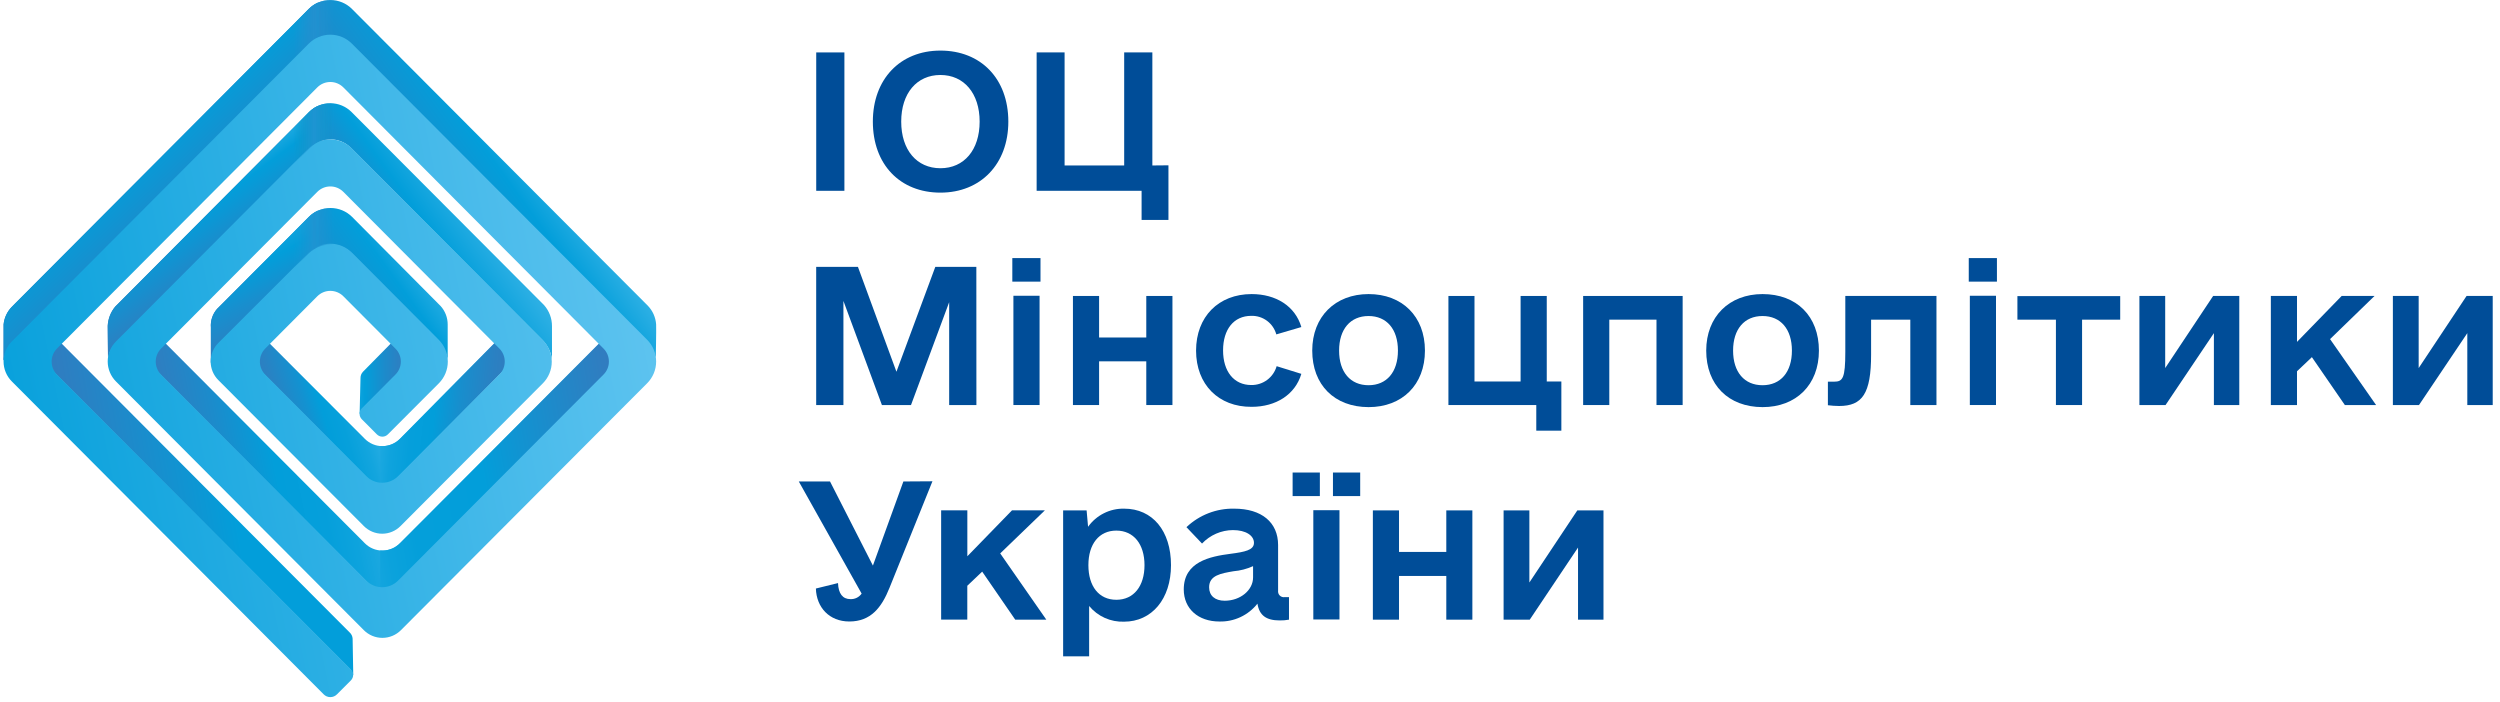 <svg width="171" height="48" viewBox="0 0 171 48" fill="none" xmlns="http://www.w3.org/2000/svg">
<g clip-path="url(#clip0_701_10407)">
<path d="M55.83 3.586H57.757V13.051H55.83V3.586Z" fill="#004D98"/>
<path d="M59.703 8.318C59.703 5.419 61.566 3.46 64.325 3.46C67.084 3.46 68.97 5.377 68.97 8.318C68.97 11.217 67.081 13.176 64.325 13.176C61.569 13.176 59.703 11.256 59.703 8.318ZM67.007 8.318C67.007 6.385 65.938 5.129 64.325 5.129C62.713 5.129 61.643 6.375 61.643 8.318C61.643 10.261 62.71 11.507 64.325 11.507C65.941 11.507 67.007 10.261 67.007 8.318Z" fill="#004D98"/>
<path d="M79.922 11.308V15.045H78.085V13.051H70.906V3.586H72.818V11.318H76.894V3.586H78.821V11.318L79.922 11.308Z" fill="#004D98"/>
<path d="M66.786 27.705H64.923V20.669L62.312 27.705H60.323L57.69 20.582V27.705H55.827V18.253H58.682L61.316 25.427L63.975 18.253H66.782L66.786 27.705Z" fill="#004D98"/>
<path d="M69.243 17.653H71.17V19.264H69.243V17.653ZM69.317 20.23H71.106V27.704H69.317V20.23Z" fill="#004D98"/>
<path d="M80.195 20.244V27.705H78.406V24.715H75.178V27.705H73.389V20.244H75.178V23.085H78.406V20.244H80.195Z" fill="#004D98"/>
<path d="M81.811 23.981C81.811 21.665 83.35 20.115 85.611 20.115C87.275 20.115 88.591 20.937 89.012 22.37L87.3 22.873C87.197 22.499 86.972 22.171 86.661 21.941C86.35 21.711 85.971 21.592 85.585 21.604C84.393 21.604 83.658 22.525 83.658 23.968C83.658 25.411 84.403 26.336 85.585 26.336C85.976 26.343 86.358 26.22 86.672 25.987C86.986 25.754 87.215 25.424 87.323 25.047L89.012 25.572C88.591 26.993 87.275 27.827 85.611 27.827C83.35 27.843 81.811 26.297 81.811 23.981Z" fill="#004D98"/>
<path d="M89.757 23.981C89.757 21.665 91.322 20.115 93.612 20.115C95.902 20.115 97.466 21.633 97.466 23.981C97.466 26.329 95.902 27.847 93.612 27.847C91.273 27.843 89.757 26.323 89.757 23.981ZM95.619 23.981C95.619 22.512 94.848 21.616 93.608 21.616C92.369 21.616 91.594 22.512 91.594 23.981C91.594 25.45 92.365 26.349 93.608 26.349C94.851 26.349 95.619 25.45 95.619 23.981Z" fill="#004D98"/>
<path d="M106.797 26.094V29.458H105.082V27.705H99.072V20.244H100.855V26.094H104.009V20.244H105.798V26.094H106.797Z" fill="#004D98"/>
<path d="M115.093 27.705H113.304V21.864H110.076V27.705H108.287V20.244H115.093V27.705Z" fill="#004D98"/>
<path d="M116.705 23.981C116.705 21.665 118.27 20.115 120.56 20.115C122.895 20.115 124.414 21.633 124.414 23.981C124.414 26.329 122.85 27.847 120.56 27.847C118.221 27.843 116.705 26.323 116.705 23.981ZM122.567 23.981C122.567 22.512 121.796 21.616 120.556 21.616C119.317 21.616 118.543 22.512 118.543 23.981C118.543 25.45 119.313 26.349 120.556 26.349C121.799 26.349 122.567 25.45 122.567 23.981Z" fill="#004D98"/>
<path d="M132.454 27.705H130.665V21.864H127.983V24.255C127.983 26.922 127.385 27.77 125.795 27.77C125.539 27.768 125.282 27.75 125.028 27.718V26.107H125.448C126.046 26.107 126.219 25.882 126.219 24.062V20.244H132.454V27.705Z" fill="#004D98"/>
<path d="M134.663 17.653H136.59V19.264H134.663V17.653ZM134.737 20.23H136.526V27.704H134.737V20.23Z" fill="#004D98"/>
<path d="M145.022 21.865H142.414V27.705H140.625V21.865H137.991V20.254H145.022V21.865Z" fill="#004D98"/>
<path d="M153.167 20.244V27.705H151.43V22.786L148.124 27.705H146.335V20.244H148.099V25.176L151.378 20.244H153.167Z" fill="#004D98"/>
<path d="M158.133 24.429L157.115 25.395V27.705H155.326V20.244H157.115V23.385L160.169 20.244H162.418L159.376 23.195L162.524 27.705H160.388L158.133 24.429Z" fill="#004D98"/>
<path d="M170.502 20.244V27.705H168.764V22.786L165.459 27.705H163.673V20.244H165.437V25.176L168.713 20.244H170.502Z" fill="#004D98"/>
<path d="M63.779 32.92L60.847 40.194C60.301 41.563 59.562 42.51 58.091 42.51C56.726 42.51 55.843 41.544 55.807 40.255L57.32 39.882C57.346 40.603 57.641 40.98 58.165 40.98C58.315 40.987 58.464 40.956 58.598 40.891C58.733 40.825 58.849 40.726 58.936 40.603L54.638 32.933H56.774L59.707 38.686L61.791 32.933L63.779 32.92Z" fill="#004D98"/>
<path d="M67.181 39.099L66.163 40.066V42.382H64.374V34.908H66.166V38.049L69.22 34.908H71.469L68.414 37.853L71.568 42.385H69.442L67.181 39.099Z" fill="#004D98"/>
<path d="M80.096 38.657C80.096 40.977 78.779 42.523 76.884 42.523C76.431 42.539 75.98 42.451 75.566 42.265C75.153 42.079 74.787 41.8 74.497 41.45V44.891H72.718V34.911H74.324L74.424 36.032C74.704 35.64 75.075 35.322 75.506 35.106C75.936 34.889 76.412 34.782 76.894 34.792C78.83 34.792 80.096 36.306 80.096 38.657ZM78.284 38.657C78.284 37.214 77.539 36.293 76.357 36.293C75.175 36.293 74.446 37.214 74.446 38.657C74.446 40.101 75.165 41.025 76.357 41.025C77.549 41.025 78.284 40.094 78.284 38.657Z" fill="#004D98"/>
<path d="M88.167 40.842V42.385C87.956 42.424 87.74 42.441 87.525 42.437C86.606 42.437 86.134 42.085 86.009 41.29C85.699 41.683 85.302 41.998 84.849 42.209C84.396 42.422 83.9 42.525 83.401 42.511C81.962 42.511 80.969 41.638 80.969 40.317C80.969 38.426 82.755 38.062 84.181 37.878C85.145 37.752 85.771 37.627 85.771 37.131C85.771 36.635 85.225 36.258 84.332 36.258C83.936 36.261 83.545 36.344 83.182 36.502C82.819 36.66 82.491 36.891 82.219 37.179L81.153 36.058C82.034 35.222 83.207 34.767 84.419 34.792C86.305 34.792 87.422 35.736 87.422 37.282V40.397C87.414 40.458 87.419 40.52 87.439 40.578C87.458 40.637 87.491 40.69 87.534 40.733C87.577 40.776 87.63 40.809 87.688 40.829C87.746 40.848 87.808 40.854 87.869 40.845L88.167 40.842ZM85.71 39.495V38.725C85.285 38.916 84.832 39.034 84.368 39.073C83.523 39.221 82.704 39.347 82.704 40.169C82.704 40.742 83.102 41.09 83.77 41.09C84.84 41.09 85.71 40.368 85.71 39.495Z" fill="#004D98"/>
<path d="M88.415 32.321H90.278V33.932H88.415V32.321ZM89.831 34.898H91.62V42.372H89.831V34.898ZM91.174 32.321H93.037V33.932H91.174V32.321Z" fill="#004D98"/>
<path d="M100.71 34.911V42.385H98.927V39.395H95.693V42.385H93.904V34.911H95.693V37.752H98.927V34.911H100.71Z" fill="#004D98"/>
<path d="M109.678 34.911V42.385H107.937V37.453L104.635 42.385H102.846V34.911H104.609V39.843L107.889 34.911H109.678Z" fill="#004D98"/>
<path d="M41 23.471L27.35 37.163C27.032 37.48 26.603 37.658 26.155 37.658C25.707 37.658 25.277 37.48 24.96 37.163L11.171 23.333L9.925 24.583L26.155 40.861L41.736 25.234C41.865 25.11 41.944 24.942 41.956 24.764C41.969 24.585 41.914 24.408 41.803 24.267L41 23.471Z" fill="url(#paint0_linear_701_10407)"/>
<path d="M44.855 24.457C44.855 24.457 44.896 22.579 44.88 22.202C44.851 21.719 44.65 21.262 44.315 20.914L24.08 0.618C23.886 0.423 23.655 0.268 23.401 0.162C23.147 0.056 22.874 0.002 22.599 0.002C22.324 0.002 22.052 0.056 21.797 0.162C21.543 0.268 21.313 0.423 21.118 0.618L1.012 20.785L0.793 21.007C0.484 21.33 0.291 21.747 0.247 22.193V24.657L0.768 23.517L21.151 3.083C21.534 2.699 22.054 2.483 22.596 2.483C23.138 2.483 23.658 2.699 24.041 3.083L44.325 23.433C44.552 23.745 44.731 24.091 44.855 24.457Z" fill="url(#paint1_linear_701_10407)"/>
<path d="M35.164 24.625L33.918 23.372L27.35 30.021C27.032 30.338 26.603 30.516 26.155 30.516C25.707 30.516 25.277 30.338 24.96 30.021L18.144 23.194L16.898 24.444L26.151 33.725L35.164 24.625Z" fill="url(#paint2_linear_701_10407)"/>
<path d="M4.176 23.459L2.933 24.706L24.003 45.829L24.163 46.183L24.119 43.68C24.109 43.528 24.044 43.384 23.935 43.278L4.176 23.459Z" fill="url(#paint3_linear_701_10407)"/>
<path d="M26.742 23.484L24.838 25.417C24.779 25.475 24.733 25.543 24.703 25.619C24.672 25.695 24.656 25.777 24.658 25.859L24.597 28.32L24.793 27.949L28.005 24.728L26.742 23.484Z" fill="url(#paint4_linear_701_10407)"/>
<path d="M37.756 24.57V22.315C37.76 21.784 37.568 21.27 37.217 20.872L24.048 7.664C23.662 7.277 23.138 7.06 22.593 7.06C22.047 7.06 21.524 7.277 21.138 7.664L7.882 20.971C7.573 21.342 7.392 21.803 7.368 22.286L7.387 24.483L7.442 24.241C7.532 23.943 7.693 23.671 7.911 23.449L21.199 10.115C21.383 9.93 21.601 9.784 21.841 9.684C22.081 9.584 22.339 9.533 22.599 9.533C22.859 9.533 23.117 9.584 23.357 9.684C23.598 9.784 23.816 9.93 24 10.115L37.136 23.291C37.469 23.643 37.685 24.09 37.756 24.57Z" fill="url(#paint5_linear_701_10407)"/>
<path d="M30.144 20.939L24.089 14.841C23.697 14.448 23.165 14.227 22.61 14.227C22.056 14.227 21.524 14.448 21.131 14.841L14.849 21.126C14.697 21.298 14.581 21.5 14.508 21.718C14.435 21.936 14.407 22.166 14.425 22.395V24.834C14.495 24.3 14.718 23.797 15.067 23.388L21.115 17.344C21.309 17.149 21.54 16.994 21.794 16.888C22.047 16.782 22.32 16.728 22.594 16.728C22.869 16.728 23.141 16.782 23.395 16.888C23.649 16.994 23.879 17.149 24.073 17.344L29.688 22.975C30.14 23.397 30.464 23.939 30.622 24.538V22.196C30.624 21.732 30.453 21.284 30.144 20.939Z" fill="url(#paint6_linear_701_10407)"/>
<path d="M41.803 24.274L41 23.472L27.35 37.163C27.175 37.338 26.965 37.473 26.733 37.558C26.501 37.642 26.253 37.675 26.007 37.653V40.71L26.155 40.861L41.736 25.234C41.864 25.11 41.941 24.944 41.954 24.767C41.966 24.59 41.913 24.414 41.803 24.274Z" fill="url(#paint7_linear_701_10407)"/>
<path d="M33.918 23.372L27.35 30.021C27.175 30.196 26.964 30.33 26.732 30.415C26.5 30.499 26.253 30.532 26.007 30.511V33.568L26.152 33.713L35.145 24.619L33.918 23.372Z" fill="url(#paint8_linear_701_10407)"/>
<path d="M21.783 14.391C21.534 14.496 21.307 14.649 21.115 14.842L14.849 21.127C14.697 21.299 14.581 21.5 14.508 21.718C14.435 21.936 14.407 22.167 14.425 22.396V24.835C14.495 24.3 14.718 23.798 15.067 23.388L21.115 17.345C21.306 17.15 21.533 16.996 21.783 16.89V14.391Z" fill="url(#paint9_linear_701_10407)"/>
<path d="M21.783 7.232C21.544 7.335 21.326 7.483 21.141 7.667L7.882 20.972C7.573 21.342 7.392 21.804 7.368 22.286L7.387 24.483L7.442 24.242C7.532 23.943 7.693 23.671 7.911 23.449L21.199 10.116C21.367 9.945 21.565 9.807 21.783 9.71V7.232Z" fill="url(#paint10_linear_701_10407)"/>
<path d="M21.783 0.164C21.534 0.27 21.307 0.423 21.115 0.615L1.009 20.782L0.79 21.004C0.481 21.326 0.288 21.744 0.244 22.189V24.654L0.768 23.517L21.151 3.083C21.333 2.897 21.552 2.75 21.793 2.651L21.783 0.164Z" fill="url(#paint11_linear_701_10407)"/>
<path d="M21.144 7.667L20.094 8.724V11.223L21.199 10.115C21.416 9.897 21.681 9.732 21.972 9.634C22.264 9.536 22.574 9.508 22.879 9.552V7.087C22.565 7.043 22.245 7.073 21.944 7.173C21.643 7.274 21.369 7.443 21.144 7.667Z" fill="url(#paint12_linear_701_10407)"/>
<path d="M21.115 0.615L20.094 1.64V4.143L21.151 3.083C21.374 2.858 21.647 2.689 21.946 2.588C22.246 2.487 22.565 2.457 22.879 2.5V0.019C22.559 -0.025 22.233 0.006 21.927 0.11C21.621 0.213 21.343 0.386 21.115 0.615Z" fill="url(#paint13_linear_701_10407)"/>
<path d="M44.264 26.216L27.424 43.103C27.087 43.44 26.631 43.63 26.155 43.63C25.679 43.63 25.223 43.44 24.886 43.103L7.934 26.094C7.754 25.914 7.611 25.701 7.514 25.466C7.417 25.231 7.367 24.979 7.367 24.724C7.367 24.47 7.417 24.218 7.514 23.983C7.611 23.748 7.754 23.535 7.934 23.355L21.102 10.147C21.495 9.754 22.027 9.534 22.581 9.534C23.136 9.534 23.668 9.754 24.061 10.147L37.127 23.256C37.322 23.45 37.476 23.681 37.581 23.936C37.687 24.19 37.741 24.463 37.741 24.739C37.741 25.015 37.687 25.288 37.581 25.542C37.476 25.797 37.322 26.028 37.127 26.223L27.391 35.987C27.227 36.151 27.033 36.282 26.818 36.371C26.604 36.46 26.374 36.506 26.142 36.506C25.91 36.506 25.68 36.46 25.466 36.371C25.251 36.282 25.057 36.151 24.892 35.987L14.936 26C14.768 25.833 14.636 25.635 14.545 25.417C14.454 25.198 14.408 24.964 14.408 24.728C14.408 24.491 14.454 24.257 14.545 24.039C14.636 23.82 14.768 23.622 14.936 23.455L21.115 17.286C21.309 17.091 21.54 16.936 21.794 16.83C22.047 16.724 22.32 16.67 22.594 16.67C22.869 16.67 23.141 16.724 23.395 16.83C23.649 16.936 23.88 17.091 24.073 17.286L30.019 23.249C30.41 23.643 30.63 24.176 30.63 24.733C30.63 25.289 30.41 25.822 30.019 26.216L26.531 29.711C26.481 29.761 26.423 29.8 26.358 29.827C26.294 29.854 26.225 29.868 26.155 29.868C26.085 29.868 26.016 29.854 25.951 29.827C25.887 29.8 25.828 29.761 25.779 29.711L24.751 28.68C24.702 28.631 24.662 28.572 24.636 28.508C24.609 28.443 24.595 28.374 24.595 28.303C24.595 28.233 24.609 28.164 24.636 28.099C24.662 28.035 24.702 27.976 24.751 27.927L27.048 25.62C27.165 25.504 27.257 25.365 27.321 25.212C27.384 25.06 27.417 24.896 27.417 24.731C27.417 24.566 27.384 24.402 27.321 24.249C27.257 24.097 27.165 23.958 27.048 23.842L23.483 20.263C23.247 20.027 22.927 19.895 22.594 19.895C22.262 19.895 21.942 20.027 21.706 20.263L18.144 23.839C17.908 24.076 17.776 24.397 17.776 24.733C17.776 25.068 17.908 25.389 18.144 25.627L25.053 32.569C25.342 32.858 25.734 33.02 26.142 33.02C26.55 33.02 26.942 32.858 27.231 32.569L34.159 25.62C34.394 25.384 34.525 25.064 34.525 24.731C34.525 24.398 34.394 24.078 34.159 23.842L23.483 13.121C23.366 13.004 23.227 12.911 23.075 12.848C22.923 12.784 22.759 12.752 22.594 12.752C22.43 12.752 22.266 12.784 22.114 12.848C21.961 12.911 21.823 13.004 21.706 13.121L11.02 23.839C10.784 24.076 10.652 24.397 10.652 24.733C10.652 25.068 10.784 25.389 11.02 25.627L25.053 39.711C25.196 39.855 25.366 39.969 25.552 40.047C25.739 40.125 25.94 40.165 26.142 40.165C26.344 40.165 26.545 40.125 26.732 40.047C26.919 39.969 27.088 39.855 27.231 39.711L41.28 25.62C41.397 25.504 41.489 25.365 41.553 25.212C41.616 25.06 41.649 24.896 41.649 24.731C41.649 24.566 41.616 24.402 41.553 24.249C41.489 24.097 41.397 23.958 41.28 23.842L23.483 5.976C23.247 5.74 22.927 5.608 22.594 5.608C22.262 5.608 21.942 5.74 21.706 5.976L3.899 23.839C3.663 24.076 3.531 24.397 3.531 24.733C3.531 25.068 3.663 25.389 3.899 25.627L24 45.786C24.049 45.836 24.088 45.895 24.115 45.959C24.142 46.024 24.156 46.093 24.156 46.163C24.156 46.233 24.142 46.303 24.115 46.367C24.088 46.432 24.049 46.491 24 46.54L23.055 47.487C22.995 47.549 22.924 47.598 22.845 47.632C22.765 47.666 22.68 47.683 22.594 47.683C22.508 47.683 22.423 47.666 22.344 47.632C22.265 47.598 22.193 47.549 22.134 47.487L0.813 26.094C0.632 25.914 0.489 25.7 0.391 25.465C0.293 25.229 0.243 24.976 0.243 24.721C0.243 24.466 0.293 24.213 0.391 23.978C0.489 23.742 0.632 23.529 0.813 23.349L21.115 2.989C21.309 2.794 21.54 2.639 21.794 2.533C22.047 2.427 22.32 2.373 22.594 2.373C22.869 2.373 23.141 2.427 23.395 2.533C23.649 2.639 23.88 2.794 24.073 2.989L44.264 23.239C44.459 23.434 44.614 23.666 44.72 23.922C44.826 24.177 44.88 24.451 44.88 24.728C44.88 25.004 44.826 25.278 44.72 25.534C44.614 25.789 44.459 26.021 44.264 26.216Z" fill="url(#paint14_linear_701_10407)"/>
<path d="M21.144 7.667L20.094 8.724V11.223L21.199 10.115C21.416 9.897 21.681 9.732 21.972 9.634C22.264 9.536 22.574 9.508 22.879 9.552V7.087C22.565 7.043 22.245 7.073 21.944 7.173C21.643 7.274 21.369 7.443 21.144 7.667Z" fill="url(#paint15_linear_701_10407)"/>
<path d="M22.872 14.245C22.553 14.202 22.229 14.234 21.924 14.337C21.619 14.44 21.343 14.613 21.115 14.841L20.094 15.866V18.362L21.115 17.341C21.343 17.114 21.62 16.943 21.925 16.841C22.23 16.738 22.554 16.708 22.872 16.752V14.245Z" fill="url(#paint16_linear_701_10407)"/>
</g>
<defs>
<linearGradient id="paint0_linear_701_10407" x1="9.251" y1="34.015" x2="28.058" y2="30.207" gradientUnits="userSpaceOnUse">
<stop stop-color="#3B75B9"/>
<stop offset="0.13" stop-color="#337BBE"/>
<stop offset="0.33" stop-color="#1C8BCB"/>
<stop offset="0.51" stop-color="#029EDA"/>
<stop offset="0.65" stop-color="#059FDB"/>
<stop offset="0.74" stop-color="#0DA3DD"/>
<stop offset="0.82" stop-color="#1CA8E0"/>
<stop offset="0.89" stop-color="#30B1E5"/>
<stop offset="0.95" stop-color="#4BBCEB"/>
<stop offset="1" stop-color="#69C8F2"/>
</linearGradient>
<linearGradient id="paint1_linear_701_10407" x1="26.402" y1="17.28" x2="39.665" y2="7.746" gradientUnits="userSpaceOnUse">
<stop stop-color="#3B75B9"/>
<stop offset="0.59" stop-color="#029EDA"/>
<stop offset="1" stop-color="#69C8F2"/>
</linearGradient>
<linearGradient id="paint2_linear_701_10407" x1="16.625" y1="30.207" x2="27.49" y2="26.769" gradientUnits="userSpaceOnUse">
<stop stop-color="#3B75B9"/>
<stop offset="0.13" stop-color="#3778BC"/>
<stop offset="0.27" stop-color="#2982C3"/>
<stop offset="0.42" stop-color="#1491D0"/>
<stop offset="0.51" stop-color="#029EDA"/>
<stop offset="0.6" stop-color="#06A0DB"/>
<stop offset="0.7" stop-color="#13A5DE"/>
<stop offset="0.8" stop-color="#28ADE3"/>
<stop offset="0.9" stop-color="#45B9EA"/>
<stop offset="1" stop-color="#69C8F2"/>
</linearGradient>
<linearGradient id="paint3_linear_701_10407" x1="-1.394" y1="37.534" x2="32.748" y2="31.614" gradientUnits="userSpaceOnUse">
<stop offset="0.1" stop-color="#3B75B9"/>
<stop offset="0.22" stop-color="#2E7EC1"/>
<stop offset="0.45" stop-color="#0C97D4"/>
<stop offset="0.51" stop-color="#029EDA"/>
</linearGradient>
<linearGradient id="paint4_linear_701_10407" x1="28.705" y1="25.933" x2="21.398" y2="25.846" gradientUnits="userSpaceOnUse">
<stop stop-color="#3B75B9"/>
<stop offset="0.13" stop-color="#337BBE"/>
<stop offset="0.33" stop-color="#1C8BCB"/>
<stop offset="0.51" stop-color="#029EDA"/>
<stop offset="1" stop-color="#69C8F2"/>
</linearGradient>
<linearGradient id="paint5_linear_701_10407" x1="20.974" y1="22.315" x2="35.67" y2="11.613" gradientUnits="userSpaceOnUse">
<stop offset="0.04" stop-color="#3B75B9"/>
<stop offset="0.22" stop-color="#3877BB"/>
<stop offset="0.34" stop-color="#2F7EC0"/>
<stop offset="0.46" stop-color="#1F89C9"/>
<stop offset="0.56" stop-color="#0999D6"/>
<stop offset="0.59" stop-color="#029EDA"/>
<stop offset="1" stop-color="#69C8F2"/>
</linearGradient>
<linearGradient id="paint6_linear_701_10407" x1="19.985" y1="23.964" x2="31.333" y2="15.74" gradientUnits="userSpaceOnUse">
<stop stop-color="#3B75B9"/>
<stop offset="0.61" stop-color="#029EDA"/>
<stop offset="1" stop-color="#69C8F2"/>
</linearGradient>
<linearGradient id="paint7_linear_701_10407" x1="45.648" y1="30.092" x2="21.294" y2="34.252" gradientUnits="userSpaceOnUse">
<stop stop-color="#3B75B9"/>
<stop offset="0.14" stop-color="#307DC0"/>
<stop offset="0.4" stop-color="#1293D1"/>
<stop offset="0.52" stop-color="#029EDA"/>
<stop offset="0.73" stop-color="#049FDA"/>
<stop offset="0.81" stop-color="#0BA2DC"/>
<stop offset="0.87" stop-color="#16A6DF"/>
<stop offset="0.91" stop-color="#27ADE3"/>
<stop offset="0.95" stop-color="#3DB6E8"/>
<stop offset="0.98" stop-color="#58C1EE"/>
<stop offset="1" stop-color="#69C8F2"/>
</linearGradient>
<linearGradient id="paint8_linear_701_10407" x1="37.682" y1="29.325" x2="23.626" y2="27.9" gradientUnits="userSpaceOnUse">
<stop stop-color="#3B75B9"/>
<stop offset="0.15" stop-color="#3778BB"/>
<stop offset="0.3" stop-color="#2B80C2"/>
<stop offset="0.45" stop-color="#188ECD"/>
<stop offset="0.57" stop-color="#029EDA"/>
<stop offset="0.67" stop-color="#059FDB"/>
<stop offset="0.76" stop-color="#0FA3DD"/>
<stop offset="0.83" stop-color="#20AAE1"/>
<stop offset="0.9" stop-color="#38B4E6"/>
<stop offset="0.97" stop-color="#56C0EE"/>
<stop offset="1" stop-color="#69C8F2"/>
</linearGradient>
<linearGradient id="paint9_linear_701_10407" x1="21.436" y1="25.746" x2="13.47" y2="11.154" gradientUnits="userSpaceOnUse">
<stop stop-color="#3B75B9"/>
<stop offset="0.14" stop-color="#3778BB"/>
<stop offset="0.27" stop-color="#2B80C2"/>
<stop offset="0.4" stop-color="#188FCE"/>
<stop offset="0.51" stop-color="#029EDA"/>
<stop offset="1" stop-color="#69C8F2"/>
</linearGradient>
<linearGradient id="paint10_linear_701_10407" x1="16.808" y1="18.888" x2="11.365" y2="11.497" gradientUnits="userSpaceOnUse">
<stop stop-color="#3B75B9"/>
<stop offset="0.58" stop-color="#029EDA"/>
<stop offset="1" stop-color="#69C8F2"/>
</linearGradient>
<linearGradient id="paint11_linear_701_10407" x1="16.911" y1="18.736" x2="1.976" y2="2.802" gradientUnits="userSpaceOnUse">
<stop stop-color="#3B75B9"/>
<stop offset="0.12" stop-color="#3579BC"/>
<stop offset="0.27" stop-color="#2585C6"/>
<stop offset="0.44" stop-color="#0B98D5"/>
<stop offset="0.49" stop-color="#029EDA"/>
<stop offset="1" stop-color="#69C8F2"/>
</linearGradient>
<linearGradient id="paint12_linear_701_10407" x1="20.094" y1="9.142" x2="22.879" y2="9.142" gradientUnits="userSpaceOnUse">
<stop stop-color="#0097C4" stop-opacity="0"/>
<stop offset="0.5" stop-color="#009AC7"/>
<stop offset="0.99" stop-color="#009AC7" stop-opacity="0"/>
</linearGradient>
<linearGradient id="paint13_linear_701_10407" x1="20.094" y1="2.071" x2="22.879" y2="2.071" gradientUnits="userSpaceOnUse">
<stop stop-color="#2290CF" stop-opacity="0"/>
<stop offset="0.5" stop-color="#2290CF"/>
<stop offset="0.99" stop-color="#2191D0" stop-opacity="0"/>
</linearGradient>
<linearGradient id="paint14_linear_701_10407" x1="-2.691" y1="30.246" x2="50.382" y2="19.33" gradientUnits="userSpaceOnUse">
<stop stop-color="#029EDA"/>
<stop offset="1" stop-color="#69C8F2"/>
</linearGradient>
<linearGradient id="paint15_linear_701_10407" x1="20.094" y1="9.142" x2="22.879" y2="9.142" gradientUnits="userSpaceOnUse">
<stop stop-color="#1597D4" stop-opacity="0"/>
<stop offset="0.5" stop-color="#1E94D2"/>
<stop offset="0.99" stop-color="#1E92D1" stop-opacity="0"/>
</linearGradient>
<linearGradient id="paint16_linear_701_10407" x1="20.094" y1="16.297" x2="22.872" y2="16.297" gradientUnits="userSpaceOnUse">
<stop stop-color="#1597D4" stop-opacity="0"/>
<stop offset="0.5" stop-color="#1E94D2"/>
<stop offset="0.99" stop-color="#1E92D1" stop-opacity="0"/>
</linearGradient>
<clipPath id="clip0_701_10407">
<rect width="170.553" height="48" fill="white"/>
</clipPath>
</defs>
</svg>
